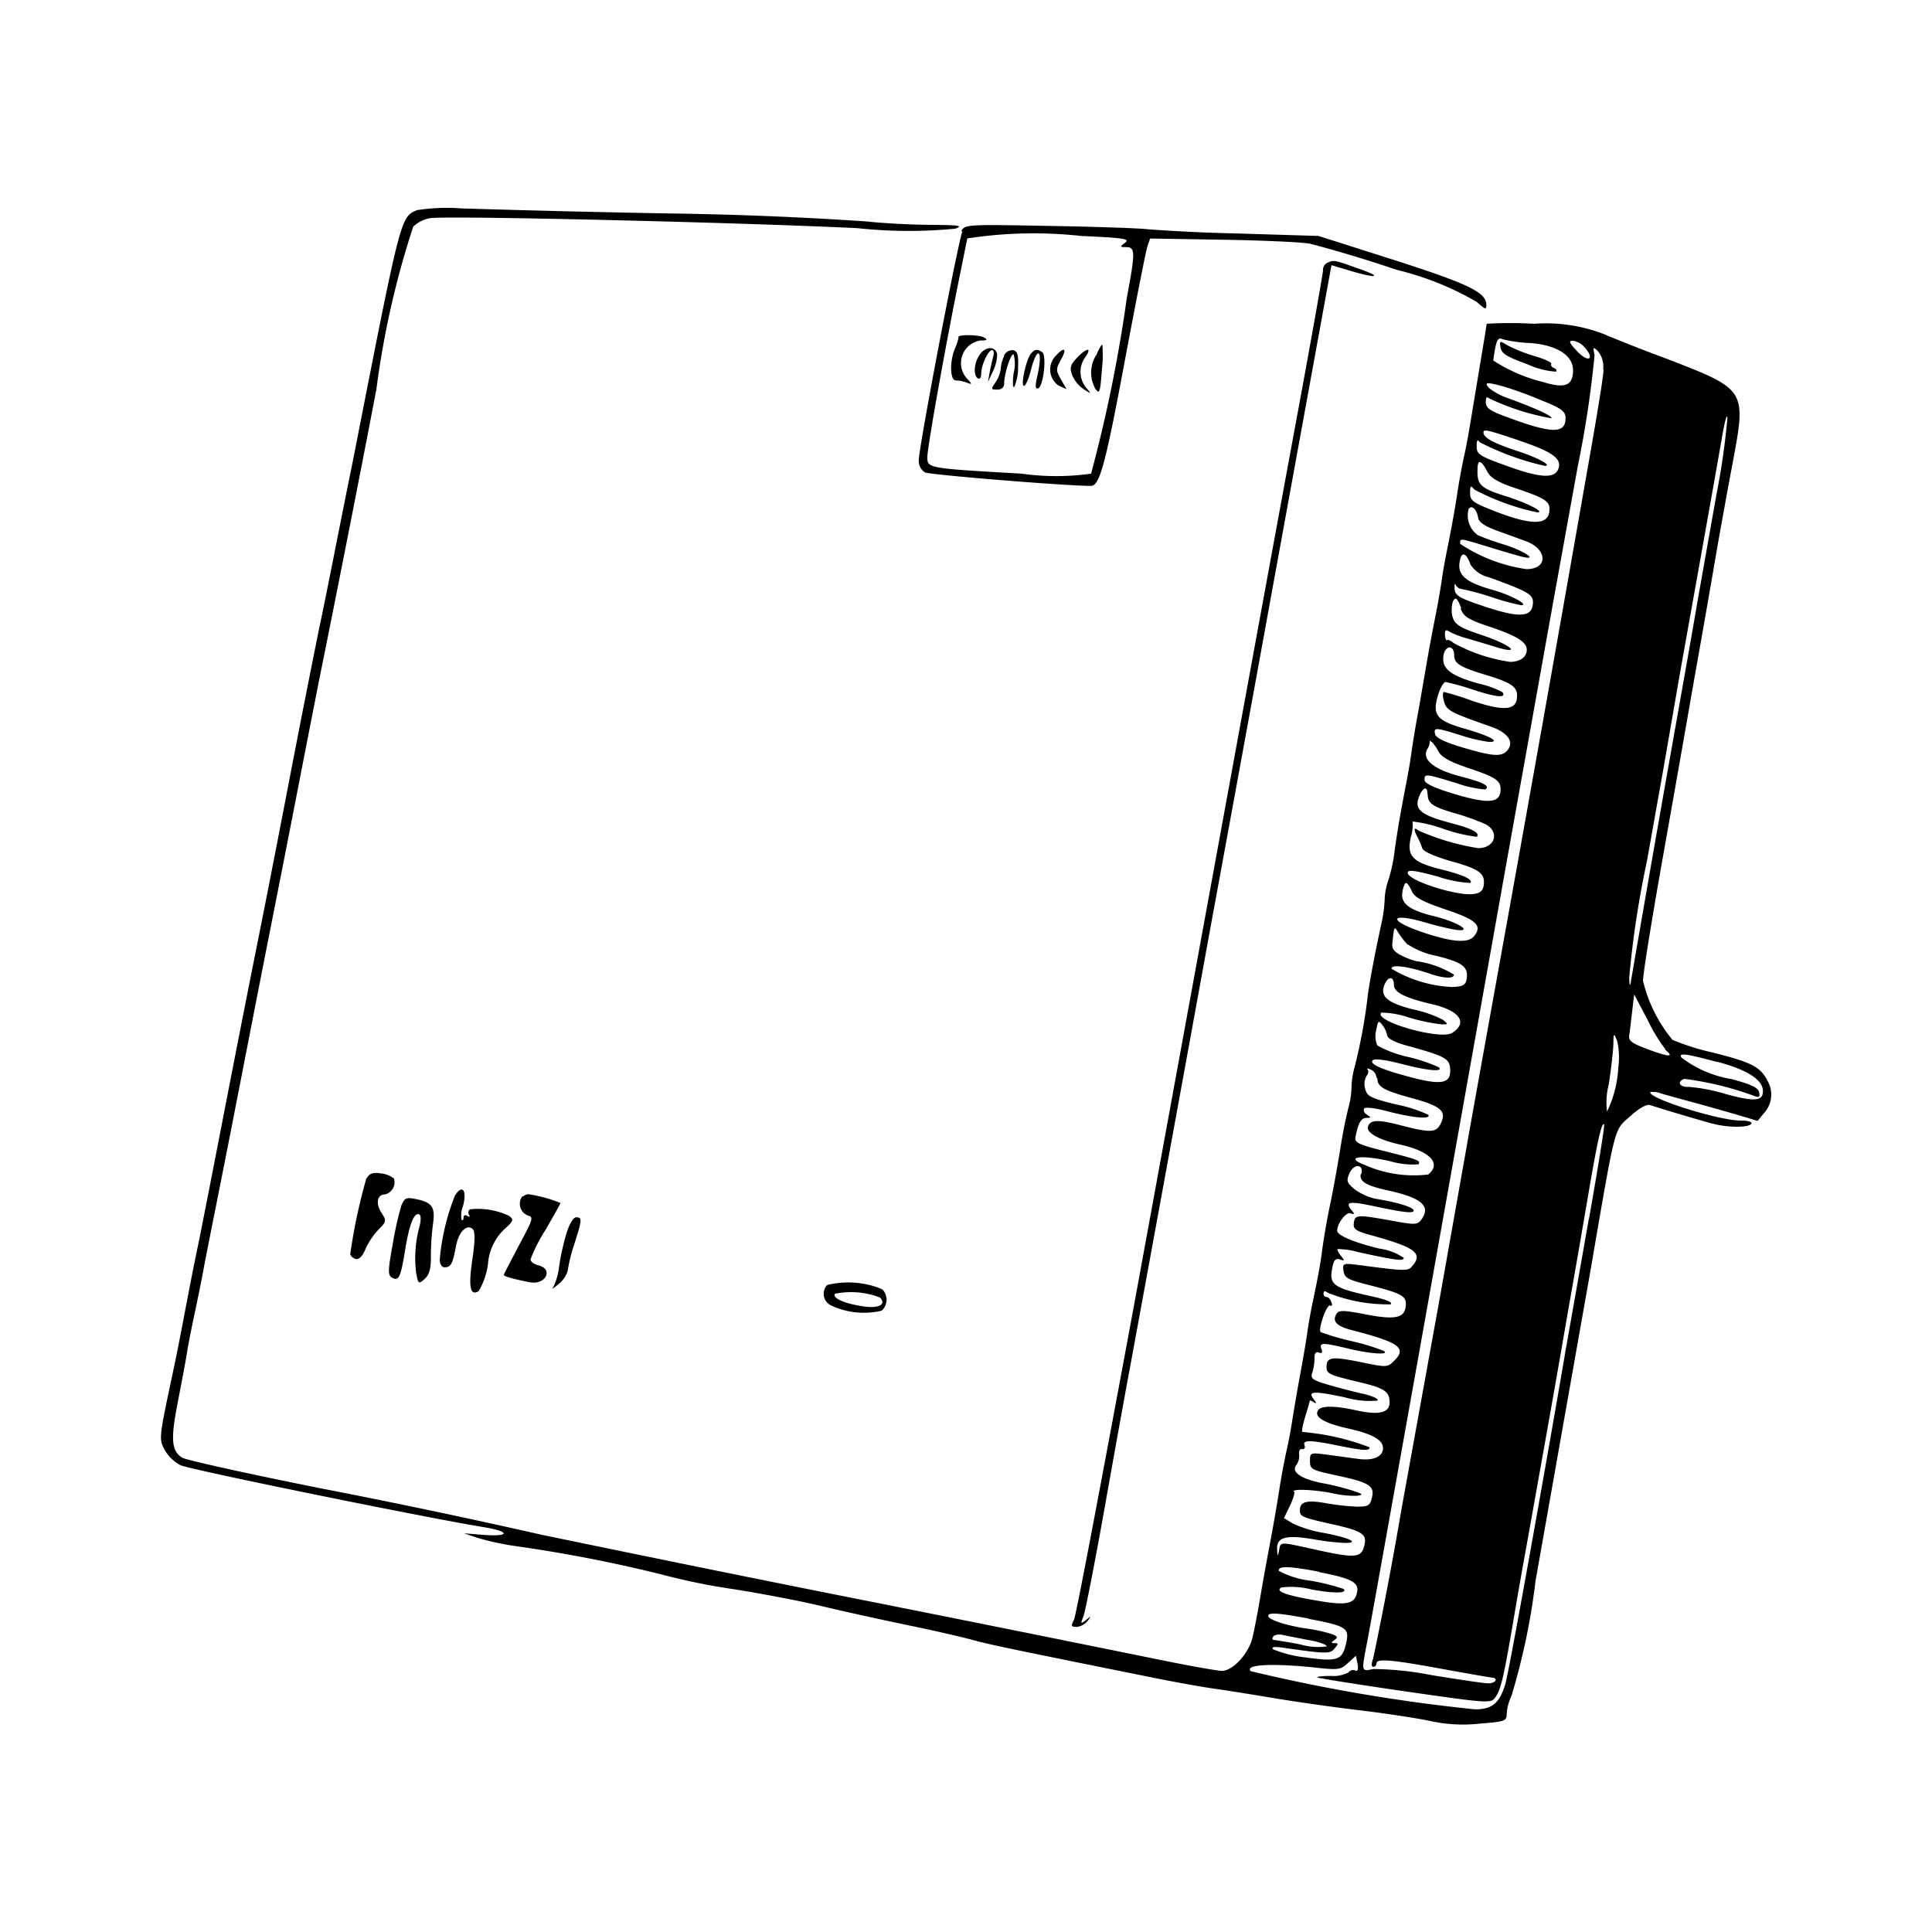 <svg xmlns="http://www.w3.org/2000/svg" xmlns:xlink="http://www.w3.org/1999/xlink" width="24" height="24" viewBox="0 0 24 24"><path fill="currentColor" d="M5.187 2.608c-.213.088-.2.04-.8 3.1c-.169.829-.35 1.768-.42 2.086q-.179.887-.35 1.775c-.126.658-.32 1.653-.432 2.21s-.306 1.55-.434 2.209s-.258 1.328-.292 1.487s-.107.53-.163.826s-.12.62-.143.722c-.18.846-.18.846-.109.986a.5.5 0 0 0 .2.193c.12.055 2.985.64 3.76.768c.354.058.33.126-.035.094l-.206-.017l.166.056a3.4 3.4 0 0 0 .454.1a18 18 0 0 1 1.818.351a8 8 0 0 0 .91.187c.317.05.81.142 1.093.21s.78.177 1.1.243s.673.148.79.181c.19.053.514.12 2.222.464c.294.06.647.122.785.141s.464.071.725.115s.745.113 1.074.152s.72.1.867.132a1.9 1.9 0 0 0 .61.033c.326-.026.34-.032.34-.129a.6.6 0 0 1 .058-.213a8.3 8.3 0 0 0 .3-1.432l.68-3.84c.323-1.874.29-1.747.5-1.935c.1-.092.2-.149.24-.136c.157.051.655.2.786.233c.194.05.443.048.475 0c.013-.024-.04-.04-.134-.04c-.278 0-1.184-.289-1.118-.355a.3.3 0 0 1 .136.02c.066.02.241.068.39.108s.388.108.536.151l.268.08l.073-.09a.34.34 0 0 0 .054-.4c-.092-.182-.192-.234-.684-.359a3 3 0 0 1-.5-.157a1.8 1.8 0 0 1-.367-.735c0-.076.094-.668.208-1.315s.245-1.38.288-1.63l.14-.8c.063-.35.21-1.19.25-1.426c.046-.273.15-.85.23-1.273c.168-.906.17-.9-.847-1.292c-.273-.1-.617-.238-.764-.3a2 2 0 0 0-.857-.125a5 5 0 0 0-.59 0c0 .008-.037.238-.083.51l-.12.723c-.02.123-.054.311-.078.413a8 8 0 0 0-.09.5c-.025.168-.073.422-.1.558s-.058.288-.08.433q-.038.26-.09.517c-.037.182-.08.423-.1.536l-.1.58q-.057.3-.1.6c-.016.125-.066.375-.1.557q-.057.3-.1.6a2 2 0 0 1-.08.384a.8.8 0 0 0-.046.237a1.7 1.7 0 0 1-.04.3c-.072.332-.13.63-.165.857a7 7 0 0 1-.167.924a1 1 0 0 0-.04.251a1 1 0 0 1-.037.252q-.064.264-.105.533c-.037.227-.093.534-.125.682q-.06.287-.1.578c-.02.171-.072.421-.1.557a7 7 0 0 0-.077.413c-.011.091-.052.333-.09.537s-.082.465-.1.578q-.03.198-.074.393a8 8 0 0 0-.092.5a21 21 0 0 1-.1.578c-.027.147-.086.455-.124.683s-.087.481-.108.564c-.048.194-.244.406-.377.406c-.056 0-.425-.066-.82-.147q-1.989-.405-3.98-.8c-1.793-.357-3.438-.7-3.654-.744q-1.362-.309-2.735-.575c-.9-.18-1.681-.353-1.727-.382c-.13-.08-.144-.22-.067-.63c.039-.205.1-.512.127-.682s.08-.412.106-.537s.073-.35.1-.5s.16-.809.29-1.468s.358-1.839.513-2.622s.35-1.778.433-2.21l.19-.97q.369-1.826.72-3.655a11 11 0 0 1 .457-2.018a.4.4 0 0 1 .214-.106c.188-.033 3.757.05 5.3.124a6 6 0 0 0 1.219.007c.1-.037.055-.045-.3-.048c-.233 0-.6-.02-.8-.042q-1.244-.084-2.49-.1a202 202 0 0 1-2.541-.062a2.4 2.4 0 0 0-.545.02m6.767.261c-.05.1-.544 2.686-.544 2.85a.17.17 0 0 0 .076.148c.053.03 1.748.168 2.063.168c.108 0 .18-.266.416-1.528c.138-.738.266-1.388.285-1.445l.034-.1l.9.015c.5.008.988.03 1.09.05q.54.143 1.069.323a3.7 3.7 0 0 1 1 .4c.1.092.118.1.118.04c0-.157-.2-.257-1.142-.56l-.943-.3L15.36 2.9q-.558-.012-1.115-.053c-.057-.01-.588-.03-1.182-.04c-1.076-.02-1.08-.02-1.123.07m1.516.055c.51.024.583.035.52.083s-.072.055.013.055c.115 0 .116.058.01.622a18 18 0 0 1-.445 2.192a3.1 3.1 0 0 1-.864 0c-1.17-.067-1.17-.067-1.17-.206c0-.122.219-1.347.39-2.193l.106-.523a5.4 5.4 0 0 1 1.44-.028m3.03.331a.1.1 0 0 0-.051.091c0 .04-.148.87-.328 1.844c-.322 1.74-.55 2.99-2 10.907c-.4 2.161-.74 3.968-.766 4.016c-.04.075-.035.087.032.087a.2.2 0 0 0 .136-.072c.052-.066.05-.067-.018-.014s-.07.05-.033-.043c.023-.055.146-.685.273-1.4s.267-1.486.31-1.714q.469-2.55.933-5.1c.03-.172.4-2.169.812-4.44l.754-4.133l.247.074c.34.1.39.07.064-.04c-.28-.1-.283-.1-.363-.063m-4.58.924a.6.6 0 0 1-.044.137c-.07.166-.063.4.01.4a.4.4 0 0 1 .134.027c.073.026.073.024 0-.055a.285.285 0 0 1 .025-.4a.3.3 0 0 1 .142-.068c.09 0 .1-.01.045-.04s-.322-.04-.316 0m7.1.071c.331.023.537.153.537.337s-.091.235-.363.15a2 2 0 0 1-.628-.27q.01-.082.026-.163c.02-.1.042-.125.093-.1a1.7 1.7 0 0 0 .335.046m-.364.055c.011.075.077.116.339.211a1 1 0 0 0 .35.09c.015-.015 0-.036-.026-.046s-.043-.032-.032-.05s-.087-.063-.217-.1a2 2 0 0 1-.332-.133c-.091-.058-.095-.056-.082.032m1.043-.007c.133.147.052.2-.087.055c-.1-.107-.115-.135-.058-.135a.24.24 0 0 1 .145.08m-6.067.1a.41.41 0 0 0-.007.42c.049.067.059.04.078-.231a1.6 1.6 0 0 0 .007-.32c-.01-.006-.044.054-.078.136m-1.442-.017c-.075.1-.087.264-.025.3c.023.013.04-.013.04-.058c0-.107.086-.294.135-.294c.02 0 .027.033.016.073s-.032.128-.045.2l-.023.124l.065-.139a.5.5 0 0 0 .05-.207c-.02-.1-.14-.1-.213 0m7.746.19c0 .084-.1.68-.216 1.33q-.537 3.067-1.091 6.131c-.123.685-.3 1.66-.39 2.171l-.33 1.86l-.484 2.67q-.158.927-.35 1.847c-.022.06-.027.107 0 .107a.04.04 0 0 0 .04-.042c0-.063.172-.05.8.065c.317.058.6.107.63.11c.09.007.053.072-.043.072c-.051 0-.362-.047-.691-.1a4 4 0 0 0-.733-.078c-.156.03-.152.048-.073-.366c.034-.177.33-1.83.66-3.676l1.07-6l.562-3.138l.319-1.763a13 13 0 0 0 .208-1.376c-.021-.108-.018-.11.045-.048a.3.3 0 0 1 .062.22m-7.44-.164a.4.4 0 0 0-.043.158a.4.4 0 0 1-.064.168c-.06.086-.06.092.02.092c.054 0 .085-.027.086-.072c0-.125.085-.386.118-.365a.45.45 0 0 1 0 .23c-.016.119-.01.2.01.168a.6.6 0 0 0 .045-.237c.006-.158-.007-.2-.062-.214a.12.12 0 0 0-.114.068m.335-.025c-.06.077-.13.4-.086.4c.02 0 .057-.081.083-.184c.085-.335.16-.265.08.075c-.025.114-.022.153.013.14c.065-.02.11-.412.05-.45s-.09-.04-.14.02m.31.025a.243.243 0 0 0 0 .342a.2.2 0 0 0 .033.028l.1.045l-.069-.12c-.064-.115-.064-.13 0-.247c.078-.138.042-.165-.064-.048m.26.028c-.08.086-.09.124-.057.213a.4.4 0 0 0 .142.174c.1.064.1.064.03-.02a.31.31 0 0 1-.007-.38c.086-.124.013-.115-.108.013m5.308.356a5 5 0 0 1 .464.17c.252.1.3.139.3.22c0 .2-.17.2-.775-.03c-.171-.063-.216-.1-.216-.17c0-.05.014-.072.03-.05a3 3 0 0 0 .784.253c.023-.024-.183-.12-.534-.248a.8.8 0 0 1-.242-.13c-.06-.072-.03-.075.188-.015M21.33 6.1l-.233 1.313c-.086.5-.113.653-.386 2.19q-.228 1.29-.45 2.58c-.012.078-.02.068-.022-.042a12 12 0 0 1 .22-1.445l.21-1.177l.2-1.156l.27-1.508c.116-.648.232-1.307.26-1.466s.053-.25.06-.2a9 9 0 0 1-.128.909m-2.46-.625c.408.137.53.222.49.344s-.192.132-.617-.02c-.366-.132-.4-.15-.4-.252q-.002-.114.037-.052a3.4 3.4 0 0 0 .807.294c.1 0-.076-.1-.35-.188c-.3-.1-.41-.164-.41-.227c0-.044.049-.033.443.1m-.386.4q.045.093.319.185c.406.137.457.17.442.3c-.02.165-.222.167-.644.006c-.3-.116-.34-.14-.34-.237s.008-.1.053-.044a3 3 0 0 0 .782.283c.1 0-.115-.113-.387-.2c-.32-.1-.361-.143-.356-.327c0-.142.046-.13.13.037m-.121.56q.012.075.214.15l.376.137c.273.1.28.348.009.348a2 2 0 0 1-.823-.314c0-.073-.02-.075.359.04c.177.055.367.11.422.123c.2.045-.005-.084-.244-.157a3 3 0 0 1-.318-.114a.3.3 0 0 1-.114-.324c.036-.058.1 0 .119.11m-.1.573a.37.37 0 0 0 .236.165c.509.186.556.215.542.338c-.018.16-.176.166-.612.02c-.3-.1-.352-.13-.36-.216c0-.055 0-.076.014-.048a.1.1 0 0 0 .077.052a3 3 0 0 1 .37.1a3 3 0 0 0 .365.1c.106 0-.12-.125-.352-.19c-.33-.092-.436-.181-.412-.342c.02-.138.077-.13.133.017m-.12.556c.038.1.09.137.372.23c.326.11.45.187.45.283s-.092.15-.207.15a2.1 2.1 0 0 1-.7-.233c-.036-.03-.074-.048-.084-.037s-.022-.02-.025-.065s.008-.073.043-.047a1 1 0 0 0 .216.086c.09.026.255.075.364.109c.345.106.2-.024-.16-.144c-.265-.088-.335-.13-.365-.215s-.013-.24.038-.24c.013 0 .043.055.066.12m-.088.58c0 .107.067.149.4.25s.4.154.378.3s-.2.14-.568.015a3 3 0 0 0-.337-.105c-.017 0-.017.05 0 .113c.03.118.077.14.59.32c.206.074.284.189.2.29c-.07.086-.178.079-.56-.034q-.325-.097-.34-.165c-.017-.086 0-.085.323.015a2 2 0 0 0 .35.082c.143 0 .011-.073-.3-.164c-.355-.1-.41-.172-.337-.415c.027-.09.07-.166.094-.166a3 3 0 0 1 .355.1c.292.093.4.1.354.028a1.1 1.1 0 0 0-.29-.106c-.355-.1-.469-.185-.445-.347c.02-.135.133-.14.133-.007m-.19 1.2c.032.065.141.125.364.2c.364.122.417.162.4.3s-.172.145-.592.017q-.349-.106-.35-.168c0-.08.008-.078.393.038a1.4 1.4 0 0 0 .36.08c.068-.04-.02-.089-.3-.16c-.337-.088-.488-.21-.42-.34a.17.17 0 0 0 .032-.1q-.012-.015.027.012a.5.5 0 0 1 .086.126m-.138.528c0 .108.066.152.35.233a3 3 0 0 1 .362.13c.186.093.127.3-.086.3a3 3 0 0 1-.74-.218c-.06-.05-.066-.018-.013.081a1 1 0 0 1 .058.137c.013.041.145.1.354.161c.362.1.43.154.41.3c-.01.07-.045.1-.134.11c-.214.022-.81-.17-.81-.265c0-.042.09-.03.377.048a1.5 1.5 0 0 0 .4.078c.04-.039-.08-.1-.381-.173c-.342-.088-.41-.164-.356-.4a.5.5 0 0 0 .02-.19a1.7 1.7 0 0 1 .38.09a2 2 0 0 0 .417.1c.046-.046-.051-.1-.31-.168c-.381-.1-.465-.169-.41-.319c.05-.133.109-.153.109-.039m-.19 1.212c.035.07.147.127.418.218c.38.127.458.2.349.332c-.073.088-.267.074-.628-.047c-.453-.15-.424-.257.033-.122c.112.033.267.071.345.084c.263.046.064-.089-.243-.164c-.33-.08-.431-.167-.391-.328c.03-.119.047-.116.118.027m-.054.652a1 1 0 0 0 .357.142c.32.08.393.134.373.28c-.012.08-.042.1-.18.106a1.6 1.6 0 0 1-.752-.226c-.02-.06.209-.03.459.056c.187.065.314.07.314.016a1.2 1.2 0 0 0-.465-.167a.8.8 0 0 1-.173-.064c-.1-.047-.134-.088-.127-.155c.023-.22.023-.22.074-.136a1 1 0 0 0 .116.15m-.17.5c0 .092.133.16.475.24s.448.229.248.356c-.148.093-.984-.146-.88-.252a1.1 1.1 0 0 1 .34.06a2.4 2.4 0 0 0 .406.086c.087 0 .088 0 .018-.058a1.5 1.5 0 0 0-.36-.126c-.322-.079-.42-.16-.368-.3c.045-.116.12-.12.12-.008m3.37.807q.177.14-.2 0c-.207-.075-.255-.109-.247-.174c.007-.045.023-.178.037-.3l.025-.213l.167.316a2 2 0 0 0 .22.363m-3.45-.162c0 .03.1.082.236.118c.46.126.526.16.54.271c.02.19-.079.222-.418.141c-.393-.1-.592-.178-.543-.228c.024-.024.156-.008.348.042c.334.087.537.106.473.044a2 2 0 0 0-.38-.128a1.4 1.4 0 0 1-.382-.142a.28.28 0 0 1-.016-.188c.024-.126.03-.13.082-.06a.3.3 0 0 1 .056.13m2.87.384a1.4 1.4 0 0 1-.14.554a.9.9 0 0 1 .022-.339c.03-.2.056-.424.057-.5c0-.139.006-.14.046-.04a.9.9 0 0 1 .015.33m1.23-.069c.375.1.567.224.567.366c0 .124-.11.132-.468.033a2.2 2.2 0 0 0-.45-.087c-.12.006-.157-.065-.057-.1a4 4 0 0 1 .866.212c.06.024.073.015.062-.044s-.1-.1-.347-.166a1.4 1.4 0 0 1-.618-.266c-.038-.062.045-.052.445.055m-4.223.2c0 .107.072.15.412.244c.374.1.448.164.38.31c-.056.126-.126.13-.51.03c-.279-.073-.377-.068-.4.024c-.014.074.144.16.4.217c.375.084.517.234.35.372a1.5 1.5 0 0 1-.78-.115c-.264-.1-.08-.136.3-.052a1 1 0 0 0 .358.041c.03-.047.01-.056-.42-.164c-.325-.082-.375-.106-.362-.174c.034-.176.07-.238.135-.239s.058-.008.013-.036s-.05-.055-.042-.078s.123-.013.3.034c.315.081.534.1.5.042a1.7 1.7 0 0 0-.392-.127c-.324-.08-.37-.1-.394-.2a.2.2 0 0 1 .017-.155c.023-.028.03-.065.013-.08s0-.018.041 0a.12.12 0 0 1 .07.1m2.638 1.754l-.288 1.632c-.046.262.03-.182 0 0c-.274 1.6-.707 4.014-.75 4.15c-.073.236-.164.311-.374.311a21 21 0 0 1-2.787-.474c-.084-.083.267-.1.788-.046c.3.033.328.03.418-.055l.1-.09l.02.1c.013.07 0 .1-.032.081a.07.07 0 0 0-.08.025a.4.4 0 0 1-.216.044c-.105 0-.182.008-.172.018s.5.088 1.086.173c1.042.15 1.07.152 1.125.076c.07-.1.1-.23.217-.907c.05-.3.126-.732.17-.97c.282-1.578.35-1.952.515-2.912l.12-.682l.124-.722c.122-.72.175-.957.206-.925c.01.011-.076.537-.188 1.173m-2.834-.558c-.024.092.067.147.344.207c.41.09.53.193.408.36c-.05.066-.077.067-.357.016c-.443-.08-.467-.079-.482.025c-.01.08.02.1.227.157c.536.148.634.221.5.378c-.055.067-.078.066-.67-.012c-.192-.024-.2-.02-.185.074s.057.11.358.186c.383.1.433.13.413.265s-.14.158-.5.088c-.27-.052-.33-.053-.358-.007c-.058.095 0 .155.2.206c.58.15.675.22.518.376c-.086.086-.09.086-.422.018c-.355-.072-.42-.063-.42.06c0 .087.034.1.4.188c.317.074.383.118.383.252s-.137.161-.413.1s-.442-.059-.476 0q-.078.124.377.226c.3.068.43.14.43.244s-.12.158-.3.134l-.39-.053c-.214-.028-.217-.027-.217.078s.02.112.333.18c.407.087.473.13.436.277c-.024.1-.05.11-.186.11a3 3 0 0 1-.37-.04c-.246-.047-.338-.024-.338.082c0 .082.014.09.43.183c.331.075.4.117.374.238c-.034.176-.1.184-.615.07c-.454-.1-.427-.1-.448.013c-.016.08-.02.077-.024-.02c-.007-.148.114-.179.462-.119a3 3 0 0 0 .383.044c.188 0 .045-.067-.269-.125a1.5 1.5 0 0 1-.382-.117l-.109-.067l.074-.153c.041-.084.064-.163.051-.175c-.038-.039.265-.025.483.021a1.2 1.2 0 0 0 .3.03c.081-.013.075-.02-.05-.062a3 3 0 0 0-.382-.095c-.268-.053-.392-.14-.32-.228a.2.2 0 0 0 .033-.13c-.007-.042.01-.07.037-.065s.04-.015.03-.045c-.028-.07.062-.07.408 0c.325.066.4.07.4.023a3 3 0 0 0-.83-.19c-.018.011-.007-.068.026-.177s.06-.2.06-.21s.024 0 .052.018s.04.015 0-.035c-.083-.105-.012-.11.383-.027a1.1 1.1 0 0 0 .406.041c.02-.02-.056-.057-.184-.086a8 8 0 0 1-.437-.114c-.192-.057-.214-.075-.187-.152a.6.6 0 0 0 .026-.176c0-.06.015-.084.054-.069q.059.022.032-.044c-.03-.082.013-.082.335-.005c.28.068.534.082.433.025a3 3 0 0 0-.41-.122a3 3 0 0 1-.367-.108c-.036-.036.078-.355.118-.33c.02.011.03 0 .016-.04s-.04-.066-.06-.066a.04.04 0 0 1-.038-.046q0-.046.052-.007a2 2 0 0 0 .782.144q.041-.042-.284-.11c-.42-.094-.48-.138-.445-.327c.02-.113.042-.14.1-.12s.06.016.01-.046c-.03-.038-.05-.077-.04-.084a1 1 0 0 1 .263.04c.456.1.558.113.558.07a.7.7 0 0 0-.3-.115c-.32-.077-.527-.165-.527-.222c0-.092.11-.236.166-.217s.052.008.01-.042c-.08-.1-.026-.11.25-.053c.4.086.524.1.524.061s-.186-.1-.47-.146a.7.7 0 0 1-.266-.12c-.1-.084-.1-.106-.06-.2c.056-.123.18-.11.146.013m-12.36.053a7 7 0 0 0-.2.94c0 .02.028.047.063.06s.082-.017.124-.117a.9.9 0 0 1 .164-.247c.1-.1.1-.109.037-.208c-.075-.115-.054-.228.042-.228a.155.155 0 0 0 .116-.185v-.01a.3.3 0 0 0-.164-.066c-.1-.017-.144 0-.178.06m1.1.206a2.8 2.8 0 0 0-.192.8c0 .06.024.1.06.1c.08 0 .1-.047.14-.254c.03-.182.137-.293.211-.219c.03.03.027.151-.007.381c-.05.34-.026.453.08.387a.9.9 0 0 0 .115-.338a.66.66 0 0 1 .2-.427c.12-.108.124-.124.06-.17a.9.9 0 0 0-.485-.08a.05.05 0 0 0-.011.067q.023.04-.02.015c-.028-.018-.048-.007-.048.021s-.01.04-.024.027a.3.3 0 0 1 .016-.165c.053-.19 0-.282-.09-.148m.828.022a.156.156 0 0 0 .033.218l.027.016c.083.022.08.037-.1.372c-.1.192-.19.36-.19.371s.088.045.326.09c.194.036.295-.163.106-.21c-.057-.014-.1-.048-.1-.074a2 2 0 0 1 .186-.366c.1-.174.186-.325.186-.335a1.7 1.7 0 0 0-.4-.109a.1.1 0 0 0-.062.027m-1.51.1a4 4 0 0 0-.11.485c-.06.327-.063.392-.014.422c.085.052.11 0 .16-.3c.052-.333.106-.487.17-.487q.046 0 .02.135a1.5 1.5 0 0 0-.047.593c.027.142.03.145.107.077c.058-.053.078-.126.077-.283a3 3 0 0 1 .026-.4c.03-.212-.01-.269-.22-.31c-.11-.023-.135-.01-.168.071m2.046.356a3 3 0 0 0-.09.4a.8.8 0 0 1-.074.268c-.026.034 0 .017.066-.038a.33.33 0 0 0 .113-.165a2 2 0 0 1 .081-.327c.1-.312.1-.337.024-.337c-.034 0-.085.083-.12.2m3.245.634a.16.16 0 0 0-.006.226a.2.2 0 0 0 .046.034a.96.96 0 0 0 .63.066a.184.184 0 0 0 .013-.261a.2.2 0 0 0-.044-.021a1.1 1.1 0 0 0-.65-.036m.66.154c.085.085-.015.14-.206.11c-.232-.034-.387-.1-.354-.156a1 1 0 0 1 .56.046m5.457 3.412c.387.074.49.125.472.238c-.023.154-.123.18-.472.12c-.41-.068-.556-.12-.47-.168a1 1 0 0 1 .37.024c.28.053.462.05.4-.007a3 3 0 0 0-.4-.1a1.1 1.1 0 0 1-.4-.122c-.02-.065.121-.062.5.01m-.135.584c.46.087.507.115.474.28c-.048.236-.1.257-.51.2a1.5 1.5 0 0 1-.4-.1c-.028-.03.008-.037.125-.02c.536.077.58.078.636.01s.046-.066 0-.067s-.044-.008 0-.04s.042-.044-.04-.075a2 2 0 0 0-.309-.067c-.245-.035-.475-.11-.475-.156s.114-.04.5.032m.006.267c.13.025.23.06.218.08a.8.8 0 0 1-.32-.024a6 6 0 0 0-.334-.057c-.019 0-.023-.018-.009-.04s.064-.034.114-.023l.328.065"/></svg>